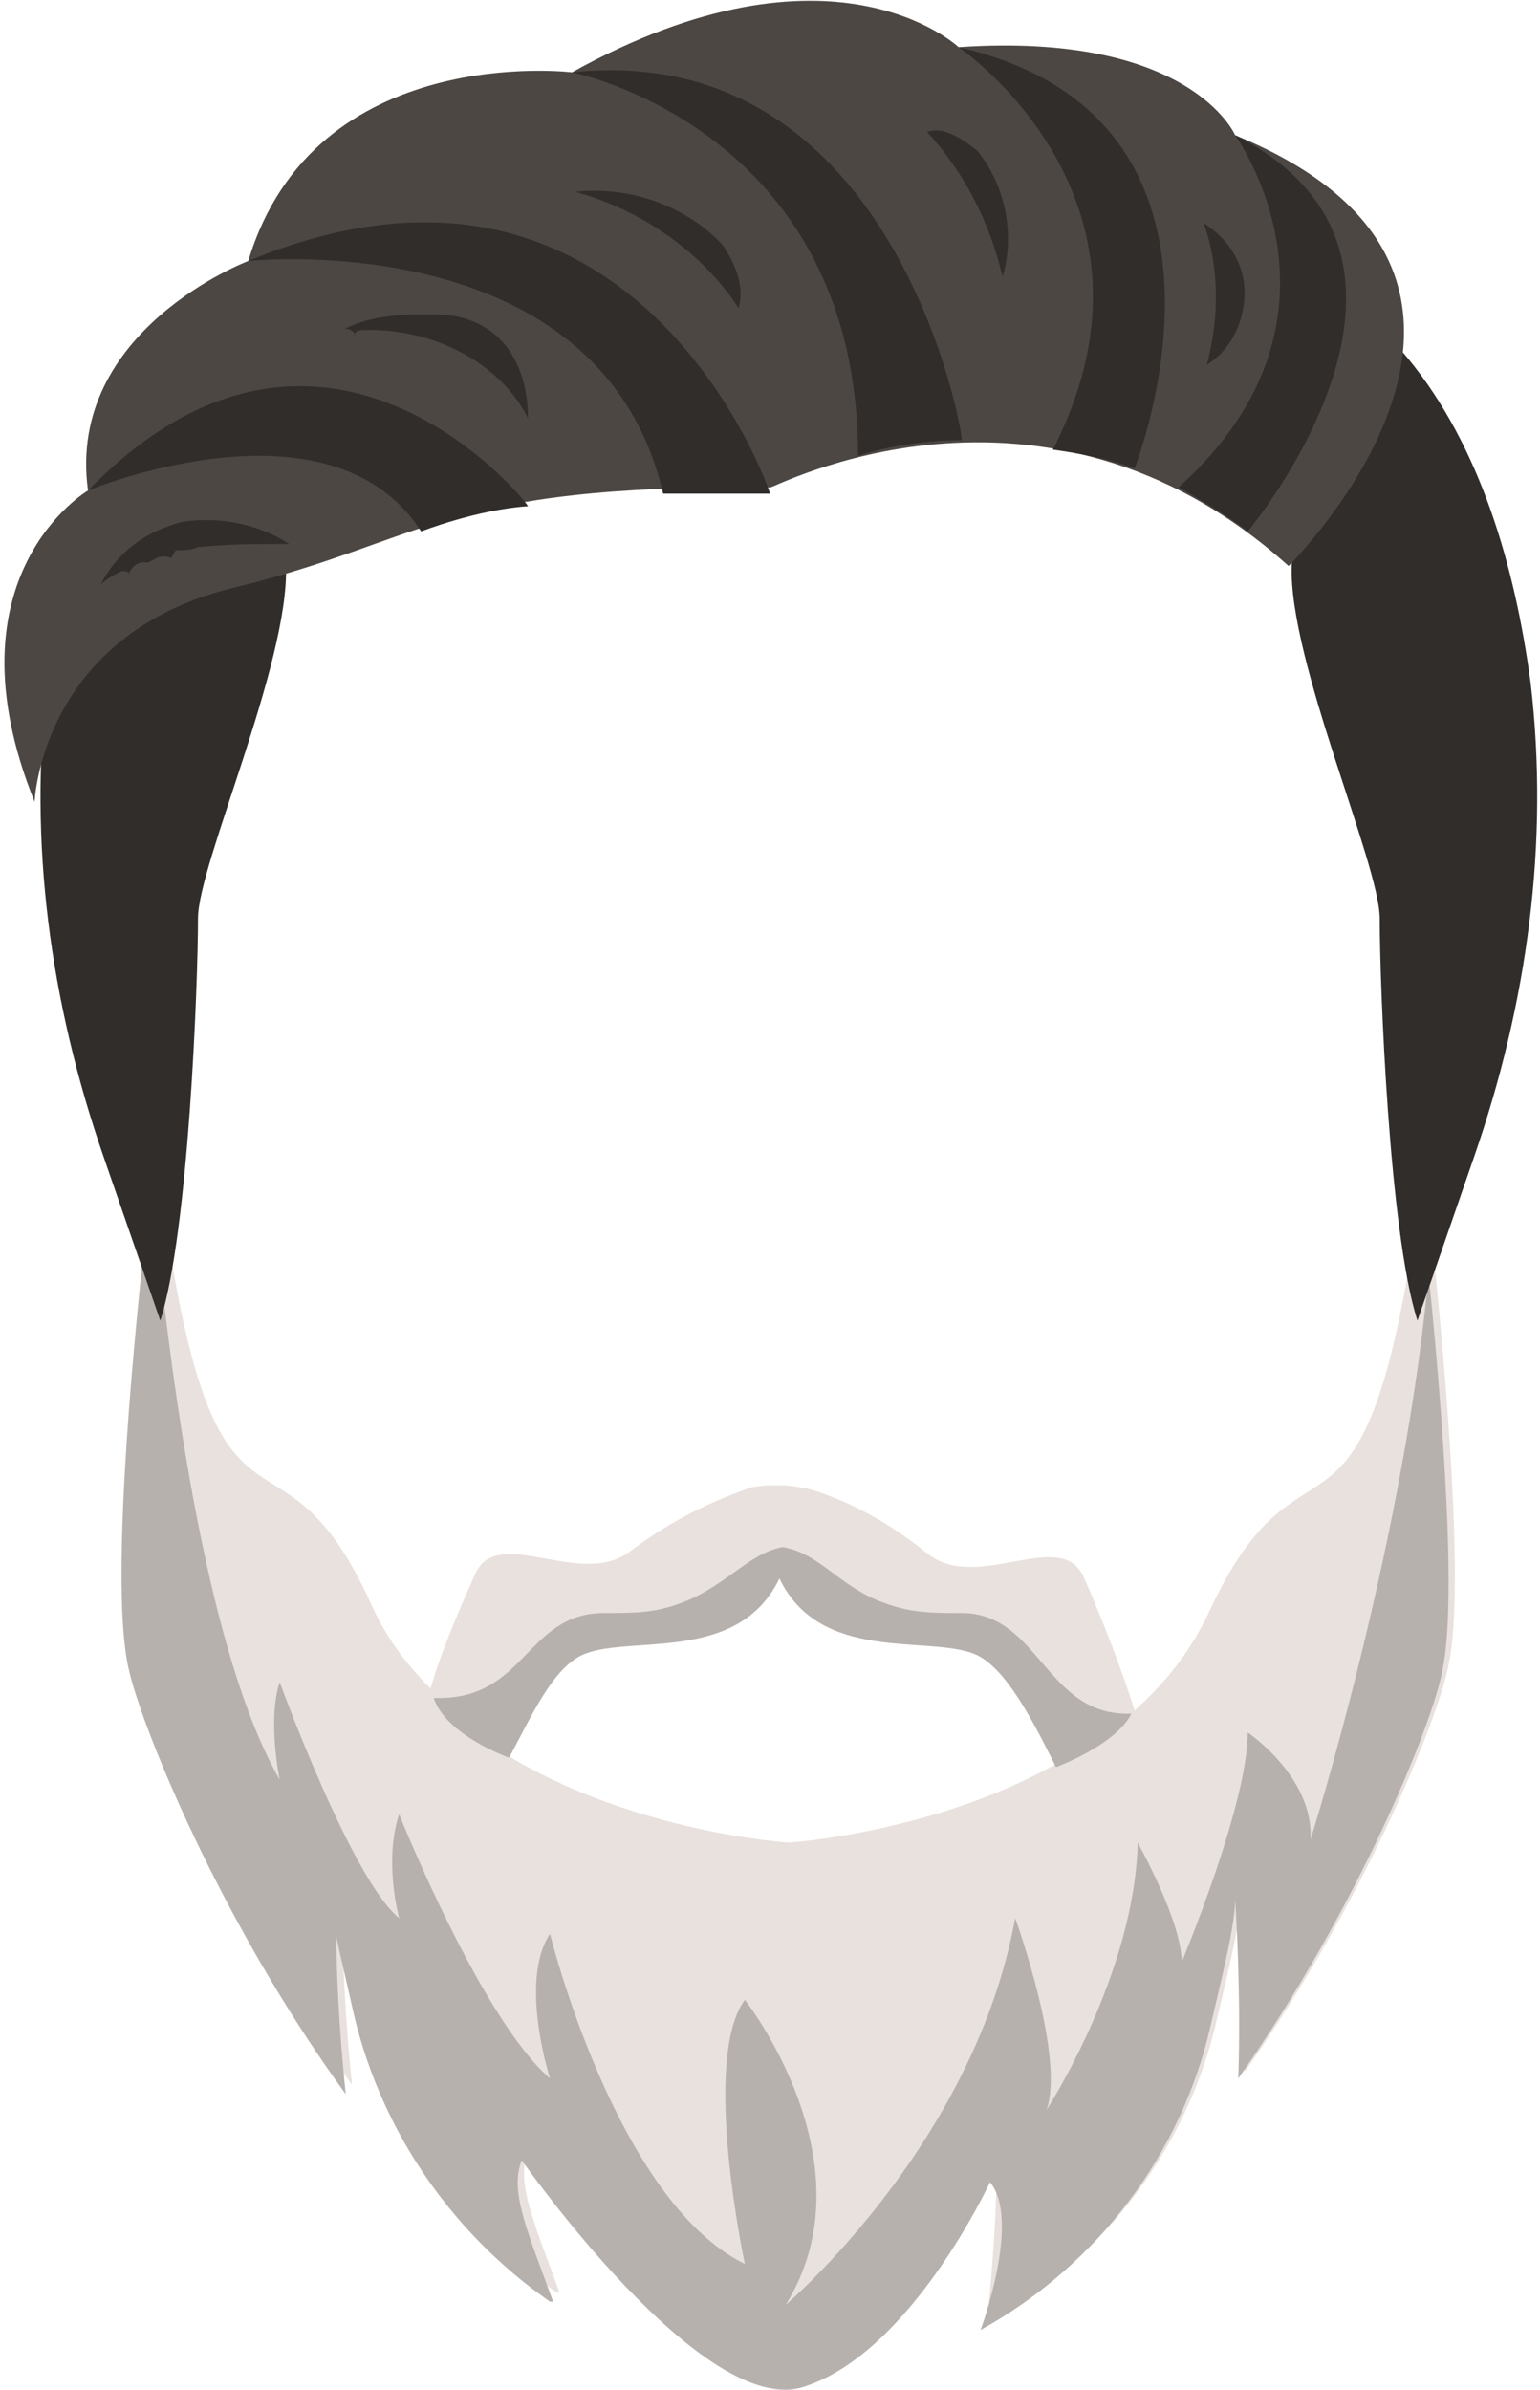 <?xml version="1.0" encoding="utf-8"?>
<!-- Generator: Adobe Illustrator 23.0.0, SVG Export Plug-In . SVG Version: 6.00 Build 0)  -->
<svg version="1.1" id="Warstwa_1" xmlns="http://www.w3.org/2000/svg" xmlns:xlink="http://www.w3.org/1999/xlink" x="0px" y="0px"
	 viewBox="0 0 49 76" style="enable-background:new 0 0 49 76;" xml:space="preserve">
<style type="text/css">
	.st0{fill:#E8E1DD;}
	.st1{fill:#B7B1AE;}
	.st2{fill:#302D2B;}
	.st3{fill:#4C4743;}
</style>
<path class="st0" d="M38.5,51.2c-0.6,1.3-1.4,2.3-2.4,3.2c-0.5-1.6-1.2-3.3-1.6-4.2c-0.7-1.7-3.4,0.5-5-0.8c-1.5-1.2-2.7-1.7-3.6-2
	c-0.7-0.2-1.4-0.2-2-0.1c-0.8,0.3-2.2,0.8-3.8,2c-1.6,1.3-4.3-0.9-5,0.8c-0.3,0.7-1,2.2-1.4,3.6c-0.8-0.8-1.4-1.6-1.9-2.7
	c-2.9-6.4-4.8-0.8-6.5-11.9c-0.2,0-0.4,0-0.5,0.1c-0.4,3.7-1.1,11.1-0.5,13.6c0.4,1.8,2.9,8,6.9,13.5c-0.2-1.9-0.3-3.9-0.3-5
	c0,0,0.2,0.9,0.5,2.2c0.8,3.7,3,7.1,6.3,9.4c0,0,0,0,0.1,0c-0.8-2.2-1.4-3.5-1-4.5c0,0,6.3,5.5,8.5,5.6c0.9,0,6.3-5.3,6.3-5.3
	c0.3,0.4-0.2,5.2-0.2,5.2c3.8-2.1,6.4-5.7,7.3-9.6c0.4-1.7,0.8-3.3,0.8-4.1c0,0,0.2,2.9,0.1,5.7c3.8-5.4,6.2-11.3,6.5-13
	c0.5-2.4-0.1-9.3-0.5-13.1c-0.2,0-0.5,0.1-0.7,0.1C43.2,50.2,41.4,45,38.5,51.2z M25.1,58.6c0,0-4.9-0.3-9-2.8
	c0.7-1.3,1.4-2.9,2.4-3.3c1.5-0.6,5,0.4,6.3-2.5c1.3,2.8,4.8,1.9,6.3,2.5c1,0.4,1.8,2.2,2.5,3.6C29.7,58.3,25.1,58.6,25.1,58.6z"/>
<path class="st1" d="M30.7,51.3c-1.2,0-1.9,0-3-0.5c-1.2-0.6-1.7-1.4-2.8-1.6c-1,0.2-1.6,1-2.8,1.6c-1.1,0.5-1.7,0.5-3,0.5
	c-2.4,0.1-2.4,2.8-5.3,2.7c0.4,1.2,2.4,1.9,2.4,1.9c0.7-1.3,1.4-2.9,2.4-3.3c1.5-0.6,4.9,0.3,6.2-2.4c1.3,2.7,4.7,1.8,6.2,2.4
	c1,0.4,1.9,2.2,2.6,3.6c0,0,1.9-0.7,2.4-1.7C33.3,54.6,33.1,51.4,30.7,51.3z"/>
<path class="st1" d="M45.5,40c-0.7,8.7-3.8,18.5-3.8,18.5c0.1-2-2-3.4-2-3.4c0,2.3-2.1,7.3-2.1,7.3c0-1.3-1.4-3.8-1.4-3.8
	c-0.1,4.2-2.9,8.5-2.9,8.5c0.6-1.7-1-6.1-1-6.1c-1.3,7.2-7.3,12.3-7.3,12.3c2.8-4.5-1.3-9.7-1.3-9.7c-1.4,1.9,0,8.4,0,8.4
	c-4.1-2-6.2-10.5-6.2-10.5c-1,1.5,0,4.6,0,4.6c-2.2-1.9-4.8-8.4-4.8-8.4c-0.5,1.5,0,3.3,0,3.3c-1.5-1.2-3.8-7.5-3.8-7.5
	c-0.4,1.2,0,3.1,0,3.1c-2.3-4-3.4-12.4-3.9-17.1H4.6c-0.4,3.7-1.1,11.1-0.5,13.6c0.4,1.8,2.9,8,6.9,13.5c-0.2-1.9-0.3-3.9-0.3-5
	c0,0,0.2,0.9,0.5,2.2c0.8,3.7,3,7.1,6.3,9.4c0,0,0,0,0.1,0c-0.8-2.2-1.4-3.5-1-4.5c0,0,5.8,8.3,9,7.2c3.4-1.1,5.9-6.5,5.9-6.5
	c1,1.2-0.3,4.7-0.3,4.7c3.8-2.1,6.4-5.7,7.3-9.6c0.4-1.7,0.8-3.3,0.8-4.1c0,0,0.2,2.9,0.1,5.7c3.8-5.4,6.2-11.3,6.5-13
	c0.5-2.4-0.1-9.3-0.5-13.1C45.6,39.9,45.5,40,45.5,40z"/>
<g>
	<path class="st2" d="M44.8,11.4C42,8,35.3,4.8,25.1,4.8c-10.3,0-16.9,3.3-19.7,6.6C3,14.2,2,18.1,1.5,21.7
		c-0.6,5.1,0.1,10.2,1.8,15.1L5.1,42C6,39.2,6.3,31.3,6.3,29.2c0-1.7,2.9-8.1,2.8-11.2c-0.4-10.3,14.1-6.8,16-6.3
		c2-0.5,16.4-4,16,6.3c-0.1,3,2.8,9.5,2.8,11.2c0,2.1,0.3,10,1.2,12.8l1.8-5.2c1.7-4.9,2.4-10,1.8-15.1C48.2,18,47.1,14.2,44.8,11.4
		z"/>
	<path class="st3" d="M41,18c0,0,9.3-9.2-1.7-13.7c0,0-1.4-3.3-8.8-2.8c0,0-4-3.8-12.3,0.8c0,0-8.2-1-10.3,6c0,0-5.8,2.2-5.1,7.3
		c0,0-4.6,2.7-1.7,9.9c0,0,0.2-5.3,6.3-6.8c6.2-1.5,6.6-3.3,17.1-3.2C24.5,15.6,33.1,10.9,41,18z"/>
	<g>
		<g>
			<path class="st2" d="M39.3,4.3c0,0,4.2,5.8-1.8,11.2c0,0,1.6,0.9,2.2,1.4C39.7,16.9,47,8.2,39.3,4.3z"/>
			<path class="st2" d="M30.5,1.5c0,0,7.1,4.8,3,12.8c0,0,1.6,0.2,2.6,0.6C36.1,14.9,40.5,3.8,30.5,1.5z"/>
			<path class="st2" d="M18.2,2.3c0,0,9.1,1.8,9.1,12.2c0,0,1.4-0.5,3.3-0.5C30.7,14.1,28.6,1.2,18.2,2.3z"/>
			<path class="st2" d="M7.9,8.3c0,0,11.2-1.2,13.2,7.4c0,0,1.3,0,3.4,0C24.5,15.6,20.2,3.2,7.9,8.3z"/>
			<path class="st2" d="M2.8,15.6c0,0,7.7-3.2,10.6,1.3c0,0,1.8-0.7,3.4-0.8C16.8,16,10.3,7.9,2.8,15.6z"/>
		</g>
	</g>
</g>
<g>
	<g>
		<g>
			<path class="st2" d="M29.5,4.2c1.2,1.3,2,2.9,2.4,4.6c0.4-1.3,0.1-2.9-0.8-4C30.6,4.4,30,4,29.5,4.2z"/>
		</g>
		<g>
			<path class="st2" d="M38.4,11.6c0.8-0.5,1.2-1.4,1.2-2.3c0-0.9-0.5-1.7-1.3-2.2C38.8,8.5,38.8,10.1,38.4,11.6z"/>
		</g>
		<g>
			<path class="st2" d="M18.3,6.1c2.2,0.6,4.1,2,5.2,3.7c0.2-0.7-0.1-1.4-0.5-2C21.9,6.6,20.1,5.9,18.3,6.1z"/>
		</g>
		<g>
			<path class="st2" d="M13.5,10c0.5,0,1,0,1.5,0.2c1.3,0.5,1.8,1.8,1.8,3.1c-0.9-1.8-3.1-2.9-5.3-2.8c-0.1,0-0.3,0.1-0.2,0.2
				c0-0.2-0.3-0.3-0.4-0.2C11.6,10.1,12.5,10,13.5,10z"/>
		</g>
		<g>
			<path class="st2" d="M9.2,17.3c-1,0-1.9,0-2.9,0.1c0,0.1,0,0.2,0,0.3c0-0.1,0-0.2,0-0.3c-0.2,0.1-0.5,0.1-0.7,0.1
				c-0.1,0.1-0.1,0.2-0.2,0.3c0.1-0.1-0.1-0.1-0.2-0.1c-0.2,0-0.3,0.1-0.5,0.2c-0.3-0.1-0.6,0.2-0.6,0.4c0.1-0.1-0.2-0.2-0.3-0.1
				c-0.2,0.1-0.4,0.2-0.6,0.4c0.5-1,1.4-1.7,2.6-2C7,16.4,8.3,16.7,9.2,17.3z"/>
		</g>
	</g>
</g>
</svg>
